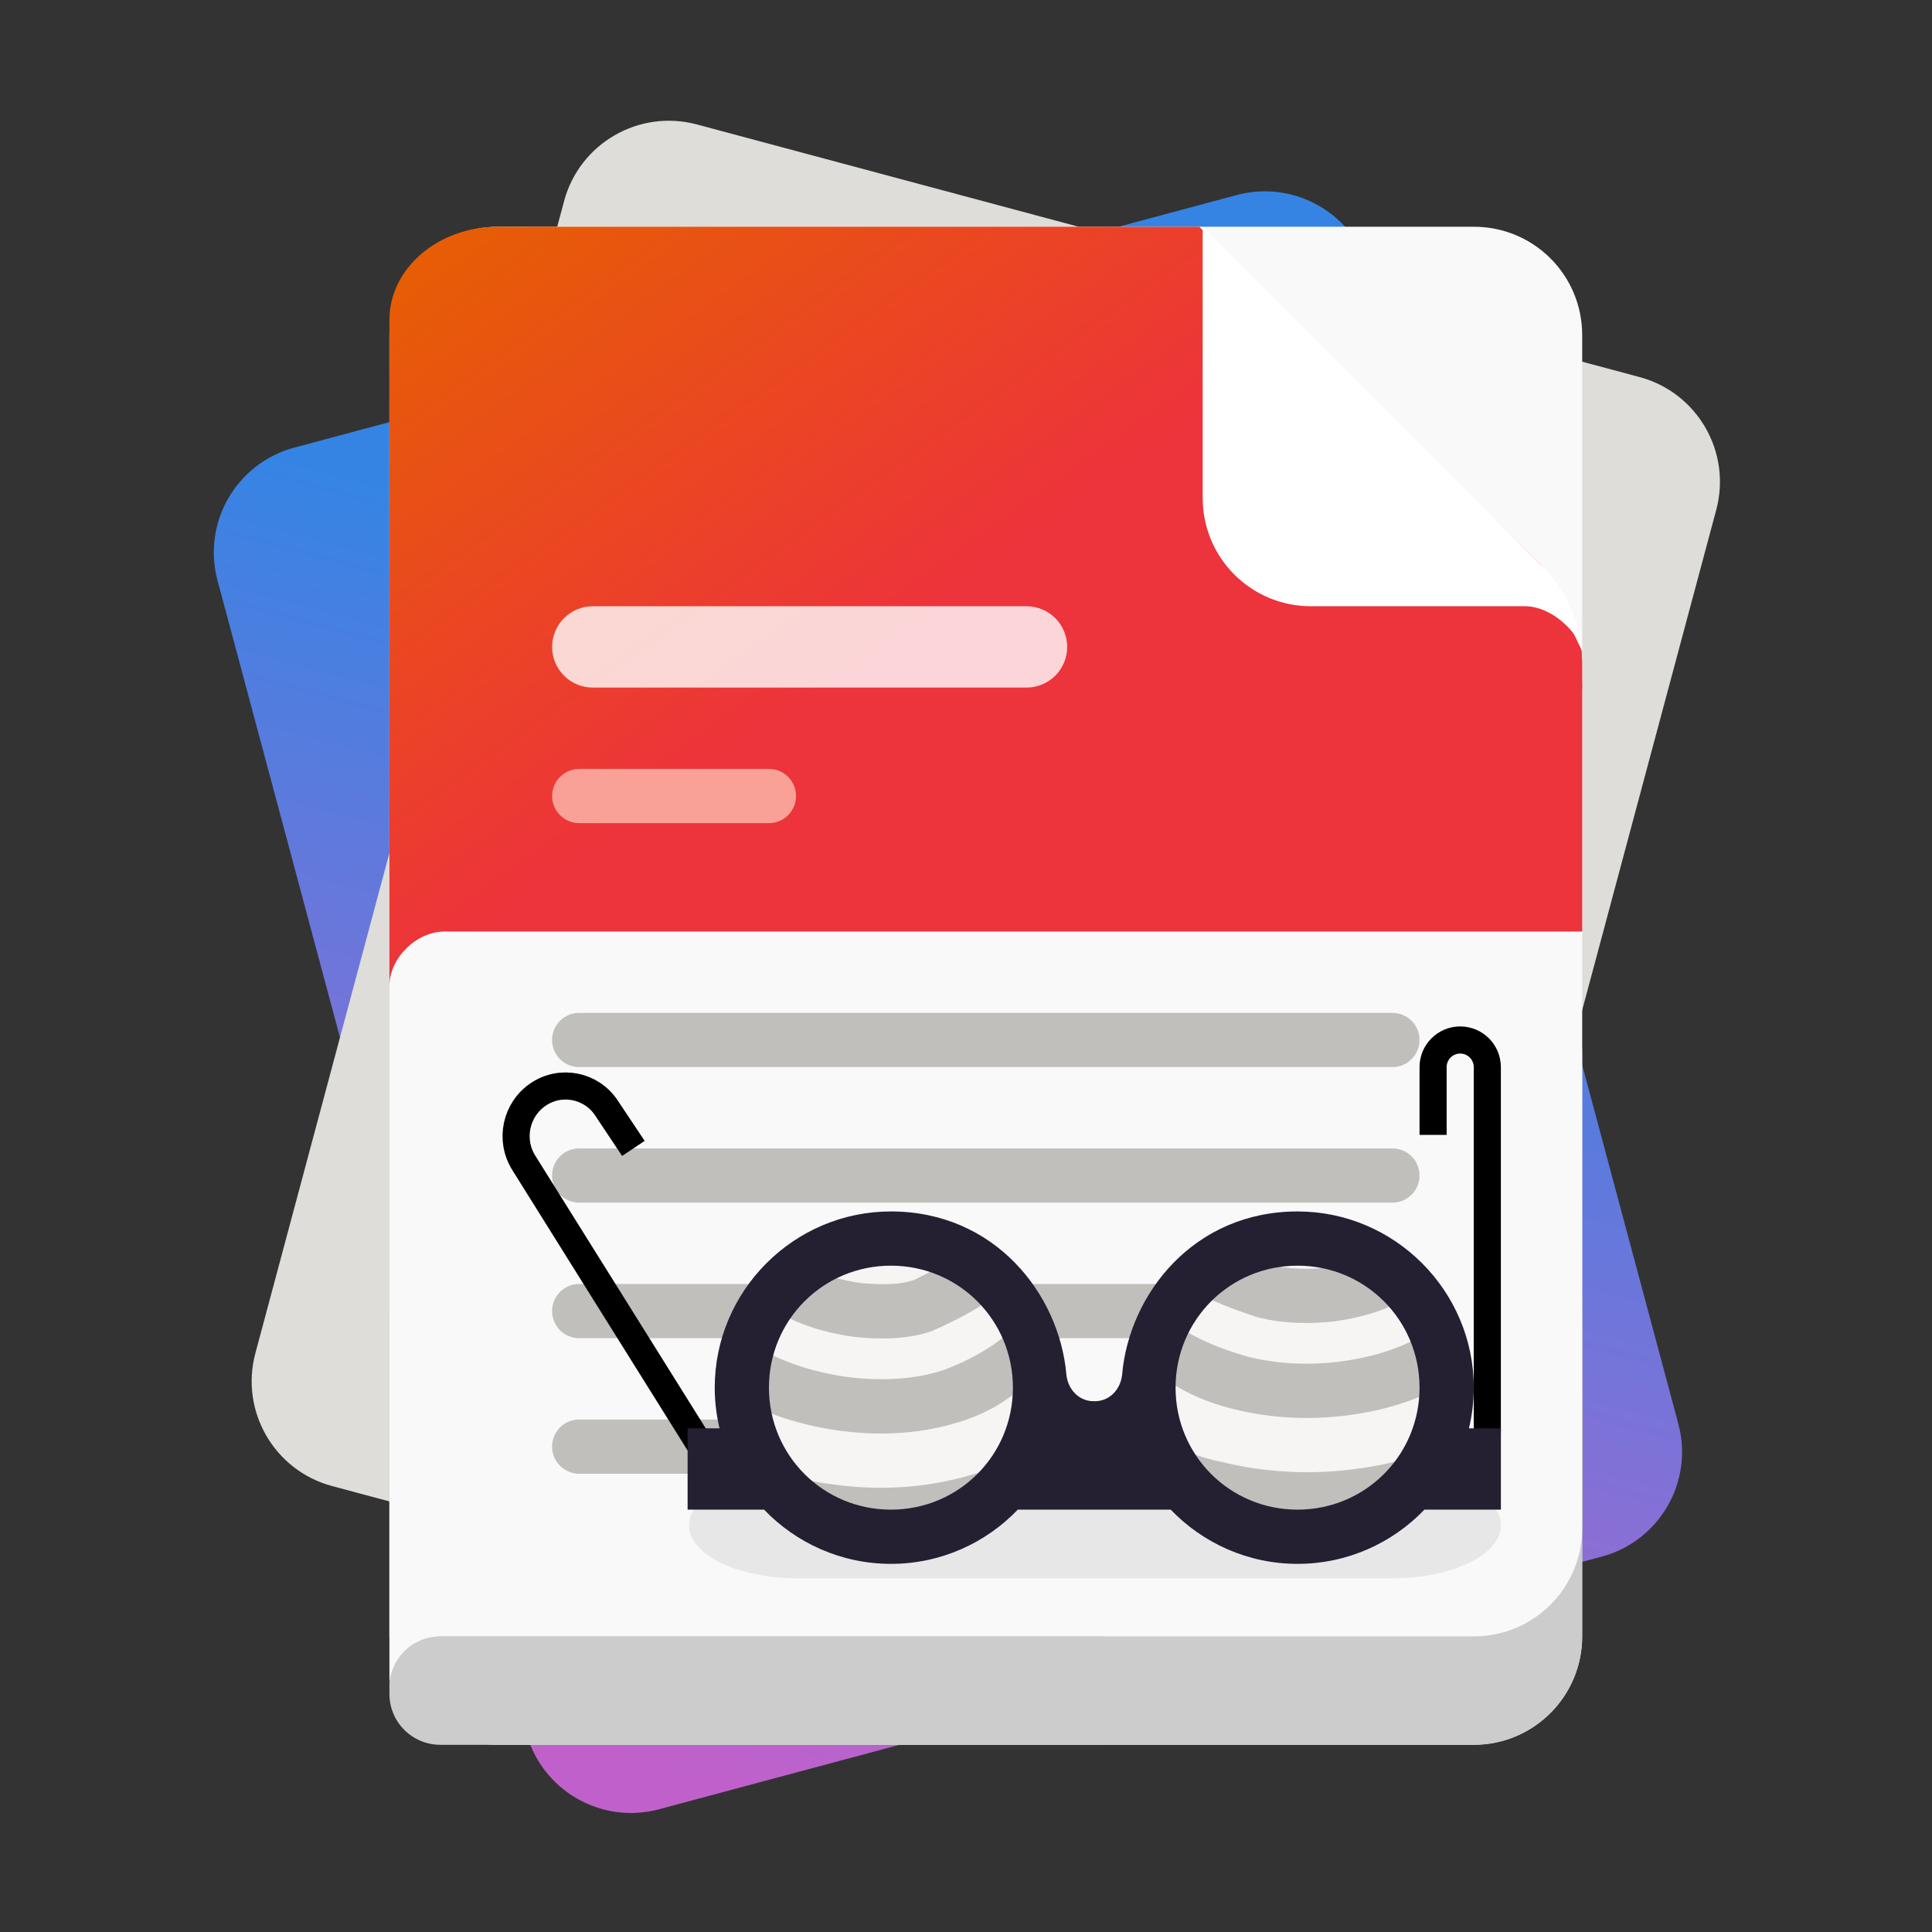 <svg width="64" height="64" version="1.1" viewBox="0 0 64 64" xmlns="http://www.w3.org/2000/svg">
 <rect x="0" y="0" width="64" height="64" fill="#333333" stroke="none"/>
 <linearGradient id="a" x1="-79.382" x2="-36.522" y1="305.06" y2="230.83" gradientTransform="rotate(-15,-704.81,-271.34)" gradientUnits="userSpaceOnUse">
  <stop stop-color="#c061cb" offset="0"/>
  <stop stop-color="#3584e4" offset="1"/>
 </linearGradient>
 <linearGradient id="i" x1="32.026" x2="50.261" y1="-252" y2="-236.69" gradientTransform="matrix(2.59,0,0,1.551,-62.954,398.25)" gradientUnits="userSpaceOnUse">
  <stop stop-color="#e66100" offset="0"/>
  <stop stop-color="#ed333b" offset="1"/>
 </linearGradient>
 <clipPath id="k">
  <path d="m47 83h50v21h-50z"/>
 </clipPath>
 <clipPath id="l">
  <path d="m96.367 93.516c0 5.316-4.312 9.625-9.629 9.625s-9.625-4.309-9.625-9.625 4.309-9.629 9.625-9.629 9.629 4.312 9.629 9.629zm-30 0c0 5.316-4.312 9.625-9.629 9.625s-9.625-4.309-9.625-9.625 4.309-9.629 9.625-9.629 9.629 4.312 9.629 9.629z"/>
 </clipPath>
 <g transform="matrix(.449 0 0 .449 3.92 3.919)">
  <path d="m12.977 24.297 69.543-18.637c4.269-1.141 8.656 1.391 9.801 5.66l22.773 85c1.145 4.266-1.387 8.652-5.656 9.797l-69.547 18.637c-4.266 1.145-8.652-1.391-9.797-5.656l-22.777-85.004c-1.141-4.266 1.391-8.652 5.66-9.797z" fill="url(#a)"/>
  <path d="m42.684 0.453 69.547 18.637c4.269 1.145 6.801 5.531 5.66 9.797l-22.777 85.004c-1.145 4.266-5.531 6.797-9.797 5.656l-69.547-18.637c-4.269-1.145-6.801-5.531-5.66-9.797l22.777-85.004c1.145-4.266 5.531-6.797 9.797-5.656z" fill="#deddda"/>
  <path d="m28 61h72c4.418 0 8 3.582 8 8v43c0 4.418-3.582 8-8 8h-72c-4.418 0-8-3.582-8-8v-43c0-4.418 3.582-8 8-8z" fill="#deddda"/>
  <path d="m100 120h-72c-4.418 0-8-3.582-8-8v-24c0-4.418 3.582-8 8-8h72c4.418 0 8 3.582 8 8v24c0 4.418-3.582 8-8 8z" fill="#ccc"/>
  <path d="m28 8h72c4.434 0 8 3.566 8 8v88c0 4.434-3.566 8-8 8h-76c-2.344 0-4 1.953-4 3.754v-99.754c0-4.434 3.566-8 8-8z" fill="#f9f9f9"/>
  <path d="m105 35.277-25-25v20c0 4.43 3.566 8 8 8h15.797c2.203 0 4.562 2.508 4.203 4-0.031-2.641-1.109-5.156-3-7z" fill-opacity=".212"/>
  <path d="m28 8h51.75l25.25 25 3 6.328v20.672h-83.941c-2.102 0-4.059 1.996-4.059 4v-49.125c0-3.797 3.582-6.875 8-6.875z" fill="url(#i)"/>
  <path d="m105 33-25-25v20c0 4.434 3.566 8 8 8h15.797c2.203 0 4.562 2.512 4.203 4-0.031-2.641-1.109-5.156-3-7z" fill="#fff"/>
  <path d="m35.004 36h32c1.66 0 3 1.344 3 3s-1.34 3-3 3h-32c-1.656 0-3-1.344-3-3s1.344-3 3-3z" fill="#fff" fill-opacity=".796"/>
  <path d="m34.004 48h13.996c1.105 0 2 0.895 2 2s-0.895 2-2 2h-13.996c-1.102 0-2-0.895-2-2s0.898-2 2-2z" fill="#faa197"/>
  <path d="m50.102 99.926h43.898c4.418 0 8 1.742 8 3.894 0 2.152-3.582 3.894-8 3.894h-43.898c-4.418 0-8-1.742-8-3.894s3.582-3.894 8-3.894z" fill-opacity=".071"/>
  <g fill="#c0bfbc">
   <path d="m34 76h60c1.105 0 2 0.895 2 2s-0.895 2-2 2h-60c-1.105 0-2-0.895-2-2s0.895-2 2-2z"/>
   <path d="m34 86h60c1.105 0 2 0.895 2 2s-0.895 2-2 2h-60c-1.105 0-2-0.895-2-2s0.895-2 2-2z"/>
   <path d="m34 96h60c1.105 0 2 0.895 2 2s-0.895 2-2 2h-60c-1.105 0-2-0.895-2-2s0.895-2 2-2z"/>
   <path d="m34 66h60c1.105 0 2 0.895 2 2s-0.895 2-2 2h-60c-1.105 0-2-0.895-2-2s0.895-2 2-2z"/>
  </g>
  <path d="m43 98-13.09-20.941c-1.062-1.703-0.582-3.945 1.09-5.059 1.656-1.105 3.894-0.656 5 1l2 3" fill="none" stroke="#000" stroke-width="2"/>
  <g clip-path="url(#k)">
   <g clip-path="url(#l)">
    <path d="m44.715 81.797h53.012v22.332h-53.012z" fill="#f6f5f4"/>
    <path d="m49.02 83.383c0.281 0.312 0.891 0.727 1.621 1.23 1.168 0.688 2.668 1.121 4.25 1.332 1.555 0.125 2.938 0.105 3.867-0.262 2.043-1.066 3.949-1.953 5.082-2.637l15.652-0.781c1.246 0.73 3.238 1.445 5.519 2.309 1.273 0.336 2.762 0.383 4.277 0.207 1.473-0.242 2.754-0.578 3.562-1.129 0.402-0.324 0.754-0.566 0.879-0.688 0.09-0.086 0.832 0.293 1.836 0.754 1.008 0.461 1.703 1.191 1.359 1.633-0.473 0.602-1.203 1.191-2.016 1.734-1.387 0.867-3.184 1.383-5.113 1.664-1.969 0.238-3.953 0.164-5.754-0.297-2.336-0.758-4.465-1.621-5.93-2.738l-12.629 0.473c-1.262 1.238-3.305 2.344-5.492 3.301-1.602 0.559-3.551 0.633-5.57 0.43-2.066-0.258-4.062-0.855-5.746-1.82-1.109-0.684-2.098-1.422-2.75-2.203-0.414-0.5 0.195-1.344 1.172-1.871 0.973-0.531 1.746-0.84 1.922-0.641zm-5.414 4.394c0.93 1.137 2.203 2.117 3.598 2.934 2.066 1.172 4.434 1.891 6.867 2.188 2.371 0.262 4.746 0.145 6.848-0.559 2.301-0.871 4.445-2.144 5.797-3.797l10.363-0.242c1.633 1.41 3.863 2.379 6.238 3.062 2.199 0.555 4.551 0.652 6.863 0.359 2.269-0.305 4.453-0.953 6.273-2.066 1.121-0.699 2.137-1.551 2.867-2.519 0.477-0.629 1.617-0.961 2.606-0.504 1 0.453 1.445 1.742 0.59 2.891-1.078 1.449-2.473 2.652-4.008 3.566-2.394 1.43-5.094 2.254-7.816 2.602-2.769 0.355-5.617 0.234-8.344-0.445-2.426-0.582-4.797-1.695-6.648-3.496l-7.344-0.066c-1.477 2.207-3.754 3.703-6.203 4.461-2.769 0.895-5.715 1.066-8.555 0.727-2.914-0.344-5.781-1.227-8.355-2.672-1.781-0.996-3.43-2.301-4.734-3.91-0.824-1.02-0.543-2.398 0.434-2.926 0.961-0.523 2.129-0.238 2.664 0.414zm-6.191 5.023c1.676 2.082 3.703 3.711 5.867 4.883 3.086 1.723 6.449 2.769 9.848 3.156 3.309 0.422 6.82 0.195 10.258-0.891 2.598-0.648 5.012-2.363 6.613-5.125l4.32 0.375c2.074 2.191 4.578 3.445 7.059 3.926 3.254 0.805 6.594 0.957 9.82 0.535 3.18-0.387 6.394-1.391 9.367-3.141 1.945-1.125 3.719-2.68 5.144-4.613 0.984-1.34 2.492-2.398 3.484-1.945l1.145 0.523c1 0.457 1.012 2.586-0.43 4.555-1.883 2.574-4.152 4.586-6.641 5.992-3.731 2.168-7.625 3.41-11.398 3.844-3.828 0.512-7.816 0.32-11.77-0.648-2.547-0.344-5.231-1.789-7.594-4.492l-0.348-0.781c-1.766 3.492-4.359 5.5-7.152 6-4.316 1.332-8.574 1.637-12.496 1.113-4.035-0.453-8.055-1.711-11.812-3.801-2.668-1.406-5.188-3.461-7.356-6.164-1.426-1.781-1.516-3.793-0.547-4.316l1.109-0.602c0.961-0.523 2.5 0.367 3.508 1.617z" fill="#c0bfbc"/>
   </g>
  </g>
  <path d="m102 70v27h-2v-27c0-0.551-0.449-1-1-1s-1 0.449-1 1v5h-2v-5c0-1.656 1.344-3 3-3s3 1.344 3 3z"/>
  <path d="m57 106.65c-3.668 0-6.992-1.535-9.359-4h-5.641v-6h2.356c-0.23-0.961-0.355-1.965-0.355-3 0-7.152 5.844-13 13-13 7.668 0 12.414 6.094 12.941 12.008 0.098 1.098 0.91 1.992 2.012 1.992h0.094c1.102 0 1.914-0.895 2.012-1.992 0.527-5.914 5.273-12.008 12.941-12.008 7.156 0 13 5.848 13 13 0 1.035-0.125 2.039-0.355 3h2.356v6h-5.641c-2.367 2.465-5.691 4-9.359 4s-6.992-1.535-9.359-4h-11.281c-2.367 2.465-5.691 4-9.359 4zm0-4c4.996 0 9-4.004 9-9 0-4.992-4.004-9-9-9s-9 4.008-9 9c0 4.996 4.004 9 9 9zm30 0c4.996 0 9-4.004 9-9 0-4.992-4.004-9-9-9s-9 4.008-9 9c0 4.996 4.004 9 9 9z" fill="#241f31"/>
  <path d="m23.754 112h48.492c2.074 0 3.754 1.68 3.754 3.754v0.492c0 2.074-1.68 3.754-3.754 3.754h-48.492c-2.074 0-3.754-1.68-3.754-3.754v-0.492c0-2.074 1.68-3.754 3.754-3.754z" fill="#ccc"/>
 </g>
</svg>
